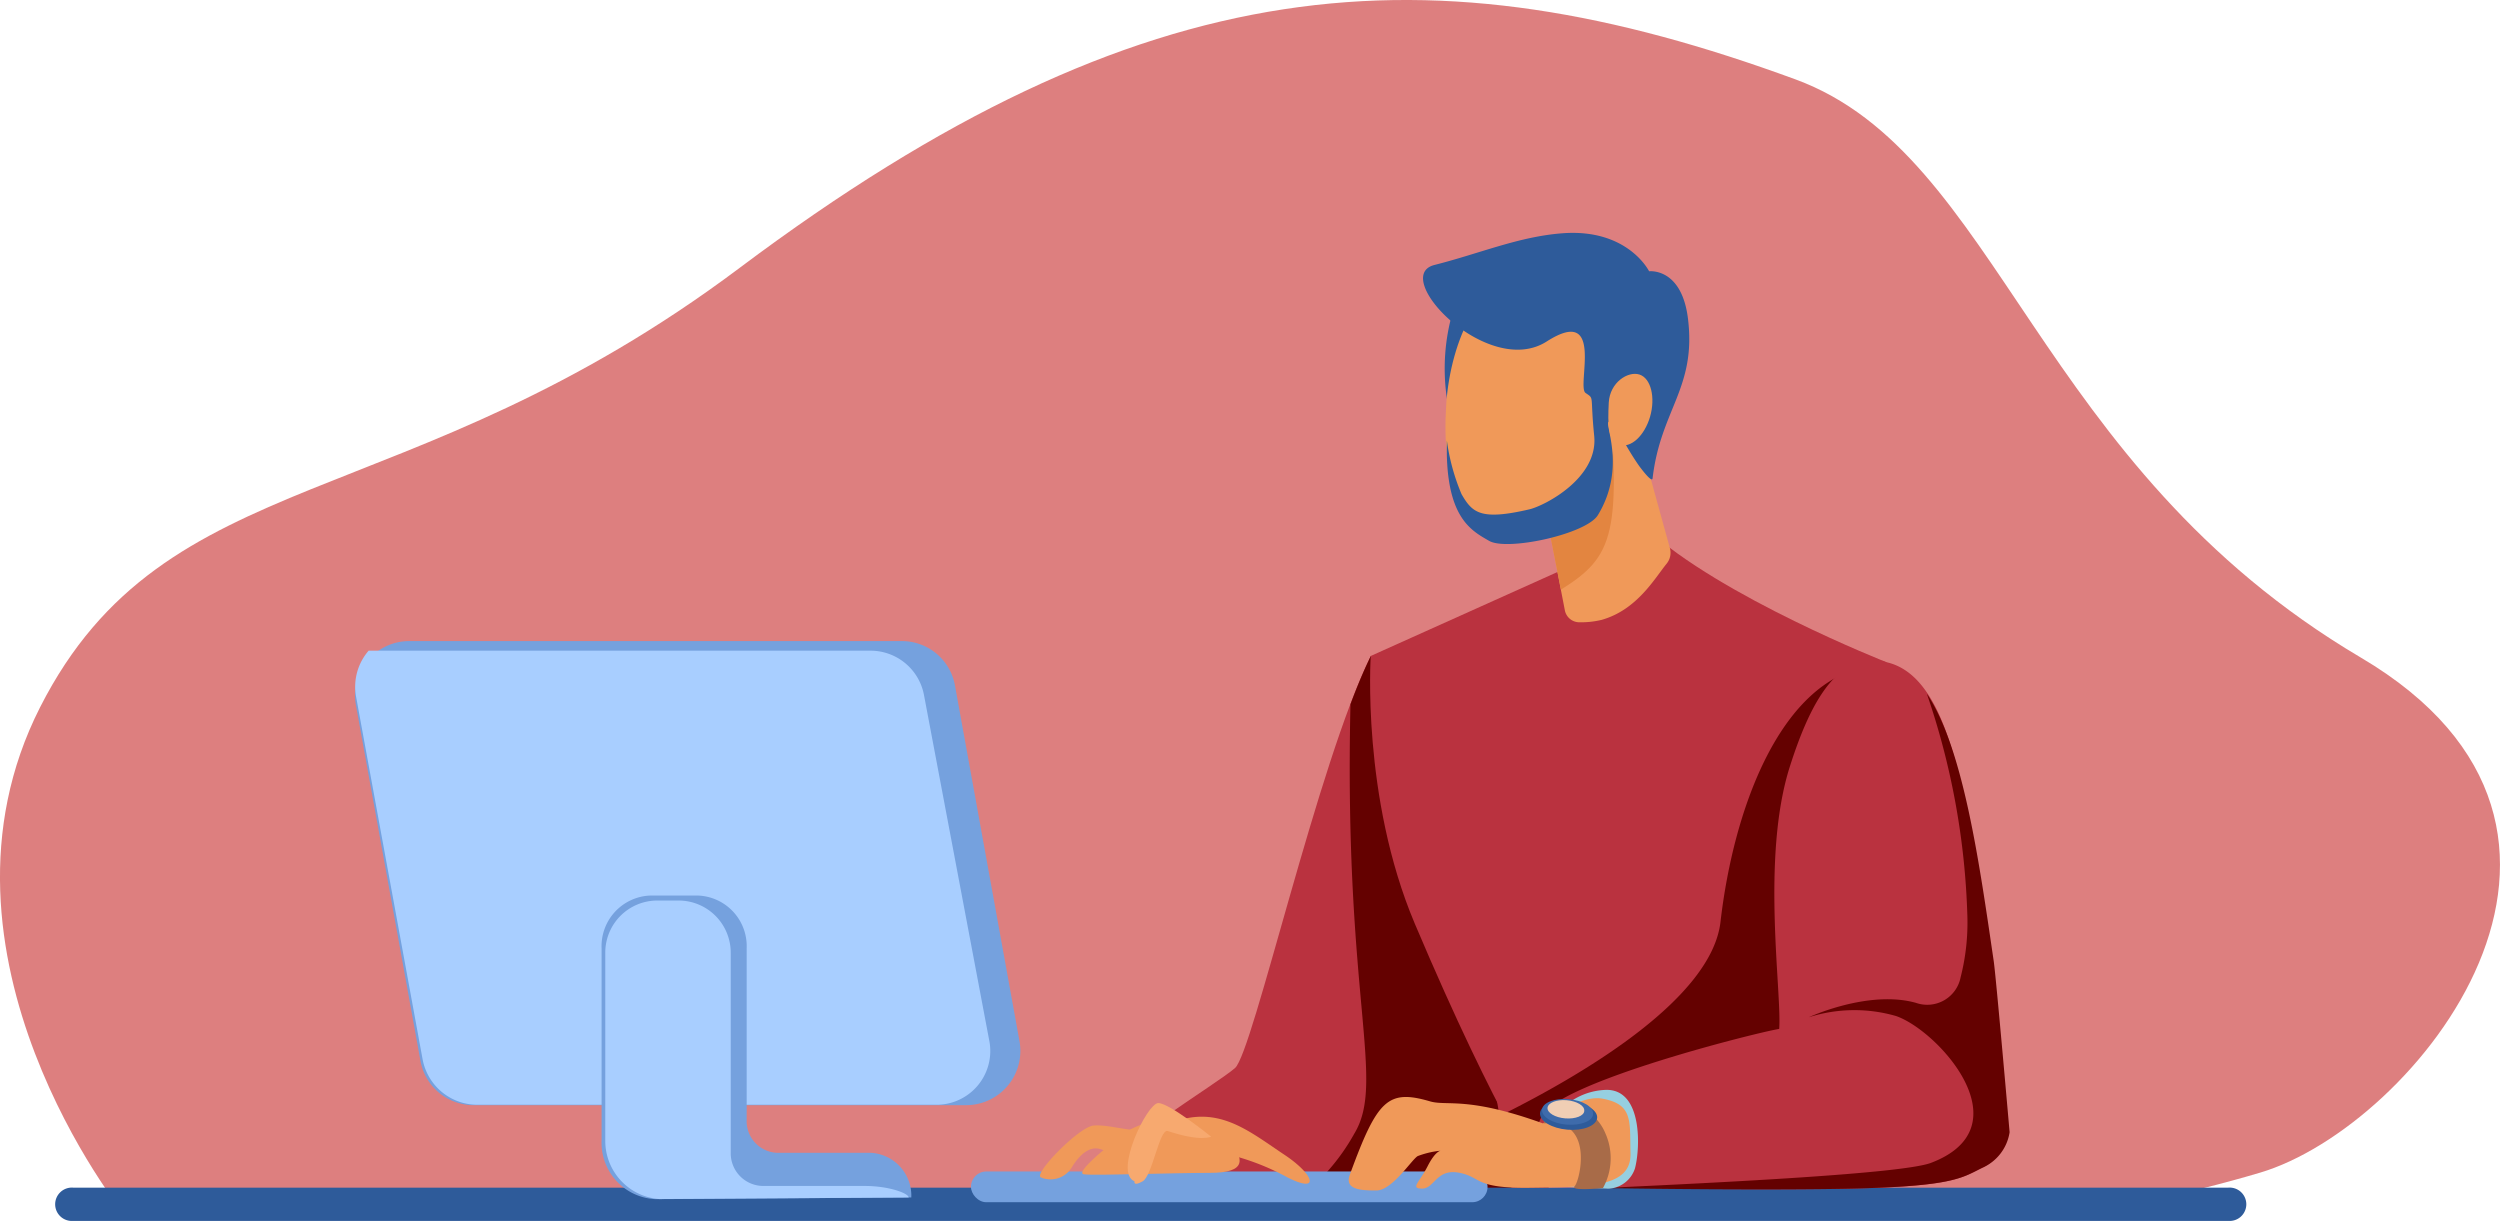<svg xmlns="http://www.w3.org/2000/svg" viewBox="0 0 236.75 115.61"><defs><style>.cls-1{fill:#dd7f7f;}.cls-2{fill:#ba323f;}.cls-3{fill:#640100;}.cls-4{fill:#2e5b9a;}.cls-5{fill:#f09959;}.cls-6{fill:#e38540;}.cls-7{fill:#96cfe0;}.cls-8{fill:#75a1de;}.cls-9{fill:#a86b48;}.cls-10{fill:#3e6bab;}.cls-11{fill:#f0ceb4;}.cls-12{fill:#a8ceff;}.cls-13{fill:#f7a96f;}</style></defs><title>img</title><g id="Layer_2" data-name="Layer 2"><path class="cls-1" d="M41.3,200s-19.84-24.59-7.94-48S67.87,134.2,99.6,110.4c38.53-28.89,65.58-30.48,100-17.85C219,99.69,222.17,129,253.11,147.29c27.89,16.45,5.15,44.43-9.52,48.79S219,200.44,219,200.44Z" transform="translate(-29.56 -85.03)"/><path class="cls-2" d="M159.37,147.17c-5,10.05-11.15,37.51-12.85,39s-11.47,7.34-13.16,10.16-.94,1.88-.19,2.07,43.26.37,43.26.37-4.89-29.15-5.46-29.33S159.37,147.17,159.37,147.17Z" transform="translate(-29.56 -85.03)"/><path class="cls-3" d="M152.33,198.65l20.58.12-6.21-37.13c-3.31-6.42-7.33-14.47-7.33-14.47-.62,1.27-1.27,2.81-1.92,4.55-.64,27.88,3.37,35.7.36,40.67A19.63,19.63,0,0,1,152.33,198.65Z" transform="translate(-29.56 -85.03)"/><path class="cls-4" d="M240.58,200.65H36.49a1.58,1.58,0,1,1,0-3.15H240.58a1.58,1.58,0,1,1,0,3.15Z" transform="translate(-29.56 -85.03)"/><path class="cls-2" d="M185.44,135.05c7.06,6.51,22.77,12.69,22.77,12.69s2.39,22.06.76,34.55-.72,15-.72,15H175.84s-4.34-6-12.3-24.79c-5.07-12-4.17-25.35-4.17-25.35l19.73-8.87Z" transform="translate(-29.56 -85.03)"/><path class="cls-3" d="M175.84,197.31h32.41s-.91-2.53.72-15c1.34-10.28,0-27.06-.57-32.66l-3-1.26c-7.4,2.13-11.66,13.16-12.91,23.95-.84,7.21-12.79,14.31-20.61,18.22A65.12,65.12,0,0,0,175.84,197.31Z" transform="translate(-29.56 -85.03)"/><path class="cls-4" d="M167.9,112.4a19.32,19.32,0,0,0,.64,16.42c-.14-.34,5.91-14.69,5.91-14.69Z" transform="translate(-29.56 -85.03)"/><path class="cls-5" d="M182.7,118.84l5,18.1a1.63,1.63,0,0,1-.31,1.47c-1.16,1.43-2.81,4.37-6.15,5.32a8.35,8.35,0,0,1-2.1.23,1.4,1.4,0,0,1-1.39-1.14l-3.32-17.17Z" transform="translate(-29.56 -85.03)"/><path class="cls-6" d="M181.76,120.35l-1.82.74-5.56,4.56,3,15.22C182.43,137.71,183.17,135.58,181.76,120.35Z" transform="translate(-29.56 -85.03)"/><path class="cls-5" d="M182.52,126.85c-1.1,6-5.55,10-10,9s-6.5-4.84-6-12.57c.41-6.06,3.4-12.65,7.8-11.67S183.62,120.89,182.52,126.85Z" transform="translate(-29.56 -85.03)"/><path class="cls-2" d="M208.21,147.74c6.56,1.48,7.77,14.8,9.91,28.84.24,1.62,1.5,15.3,1.5,15.3a4.18,4.18,0,0,1-2.38,3.76c-2.14,1.07-3,1.88-15.42,2-11.93.13-27.3-.37-27.3-.37s-.13-4.44,1.09-6.6c1.84-3.26,20.69-7.95,22.44-8.2.26-3.51-1.73-16.21,1-24.82,1.88-5.93,3.9-9,6.43-9.84A5.09,5.09,0,0,1,208.21,147.74Z" transform="translate(-29.56 -85.03)"/><path class="cls-3" d="M181.27,197.54c5.87.09,13.94.17,20.55.1,12.41-.12,13.28-.93,15.42-2a4.4,4.4,0,0,0,2.63-3.39s-1.27-14.55-1.5-16.17c-1.38-9.41-2.87-20.17-6.34-25.36a71,71,0,0,1,3.84,21.06,20.91,20.91,0,0,1-.64,5.8A3.22,3.22,0,0,1,211,180c-4.51-1.26-10.16,1.37-10.16,1.37a14.17,14.17,0,0,1,8.28-.12c4,1.38,12.29,10.53,3.26,13.92C209.59,196.17,193,197,181.27,197.54Z" transform="translate(-29.56 -85.03)"/><path class="cls-7" d="M176.61,191.08a6.23,6.23,0,0,1,5.1-2.84c3.43,0,3.18,5.6,2.68,7.44a2.78,2.78,0,0,1-2.51,1.92l-7.36-.33Z" transform="translate(-29.56 -85.03)"/><rect class="cls-8" x="91.95" y="110.94" width="48.92" height="2.91" rx="1.45"/><path class="cls-5" d="M175.69,191.42c-7.18-2.59-9.07-1.62-10.7-2.09-4-1.17-5-.17-7.6,6.94-.52,1.41,1,1.5,2.51,1.5s3.34-2.93,3.92-3.26A8.41,8.41,0,0,1,166,194s-.5,0-1.26,1.5-1.67,2.09-.5,2.09,1.34-1.92,3.51-1.5,1.34,1.5,6.77,1.42,9.54,0,9.45-3.26c-.08-3.09.26-4.64-2.67-5.18C179,188.66,175.69,191.42,175.69,191.42Z" transform="translate(-29.56 -85.03)"/><path class="cls-9" d="M175.79,191.42c4.81-.55,3.39,5.44,2.89,5.94s2.68.18,2.68.18a5.81,5.81,0,0,0,.24-5.16,4.7,4.7,0,0,0-3.76-2.89l-2.13,1.18Z" transform="translate(-29.56 -85.03)"/><path class="cls-4" d="M180.81,190.9c-.07.74-1.33,1.24-2.82,1.11s-2.65-.82-2.59-1.57,1.32-1.24,2.82-1.11S180.87,190.15,180.81,190.9Z" transform="translate(-29.56 -85.03)"/><path class="cls-10" d="M180.42,190.53c0,.66-1.18,1.11-2.51,1s-2.37-.74-2.32-1.41,1.18-1.11,2.52-1S180.48,189.86,180.42,190.53Z" transform="translate(-29.56 -85.03)"/><path class="cls-11" d="M179.59,190.22c0,.48-.85.8-1.81.72s-1.71-.53-1.67-1,.85-.8,1.81-.72S179.63,189.74,179.59,190.22Z" transform="translate(-29.56 -85.03)"/><path class="cls-8" d="M121.09,189.69H74.37a5.11,5.11,0,0,1-5-4.23l-6.1-33.63a5.14,5.14,0,0,1,5-6.09H115a5.11,5.11,0,0,1,5,4.23l6.1,33.63A5.14,5.14,0,0,1,121.09,189.69Z" transform="translate(-29.56 -85.03)"/><path class="cls-12" d="M123.27,183.72l-6.22-32.93a5.15,5.15,0,0,0-5.11-4.14H64.47A5.21,5.21,0,0,0,63.28,151l6.3,34.34a5.27,5.27,0,0,0,5.19,4.31h43.39A5.09,5.09,0,0,0,123.27,183.72Z" transform="translate(-29.56 -85.03)"/><path class="cls-8" d="M112,194.2h-8.87a3,3,0,0,1-2.86-3.15V174.84a4.8,4.8,0,0,0-4.56-5H91.09a4.8,4.8,0,0,0-4.56,5V193a5.35,5.35,0,0,0,5.12,5.59l24.21-.16A4.06,4.06,0,0,0,112,194.2Z" transform="translate(-29.56 -85.03)"/><path class="cls-12" d="M86.88,175.2v17.88a5.52,5.52,0,0,0,5.11,5.5l23.62-.15c0-.39-1.86-1.09-4.16-1.09h-9.6a3.09,3.09,0,0,1-3.09-3.1v-19a4.94,4.94,0,0,0-4.94-4.93h-2A4.93,4.93,0,0,0,86.88,175.2Z" transform="translate(-29.56 -85.03)"/><path class="cls-5" d="M136.32,192.14c3.57-2,7.93-1.33,9.52.66s1.85,3.3-1.72,3.3-10.71.27-11.9.14S136.32,192.14,136.32,192.14Z" transform="translate(-29.56 -85.03)"/><path class="cls-5" d="M141.61,191c3.83-.93,6.45,1.3,9.65,3.43,2.77,1.86,3.33,3.65.26,2.12a23,23,0,0,0-7.14-2.51Z" transform="translate(-29.56 -85.03)"/><path class="cls-5" d="M138.12,192.12c-1.94,0-3.63-.61-5-.5s-5.69,4.56-5,4.9l.16.07a2.35,2.35,0,0,0,2.77-1c.61-1,1.61-2.13,2.77-1.72a12.41,12.41,0,0,0,4,.62Z" transform="translate(-29.56 -85.03)"/><path class="cls-13" d="M137,196.9c-2-.8,1.19-7.41,2.25-7.41s5,3.18,5,3.18-.93.52-4.1-.53c-.79-.27-1.45,4.23-2.38,4.76S137,196.9,137,196.9Z" transform="translate(-29.56 -85.03)"/><path class="cls-4" d="M166.58,126.75c-.19,7.28,2.29,8.51,4,9.5s9.21-.64,10.3-2.44c2.81-4.61.45-8.9,1.07-8.84s1.21,1.86,2.84,4.19c.16.21,1.22,1.65,1.27,1.17.76-6.52,4.16-8.54,3.35-15.13-.6-4.86-3.68-4.48-3.68-4.48s-2-4.06-8.19-3.6c-4.15.31-7.85,1.92-12.13,3s5.07,10.8,10.62,7.25,2.81,4.26,3.68,4.87.42.08.82,4.07-4.67,6.6-6.12,6.95c-4.65,1.09-5.43.32-6.44-1.43A19.7,19.7,0,0,1,166.58,126.75Z" transform="translate(-29.56 -85.03)"/><path class="cls-5" d="M185.82,124.5c-.54,1.83-1.84,3-2.91,2.65s-1.11-1.87-1-4c.11-1.92,1.83-3,2.91-2.65S186.35,122.66,185.82,124.5Z" transform="translate(-29.56 -85.03)"/></g></svg>